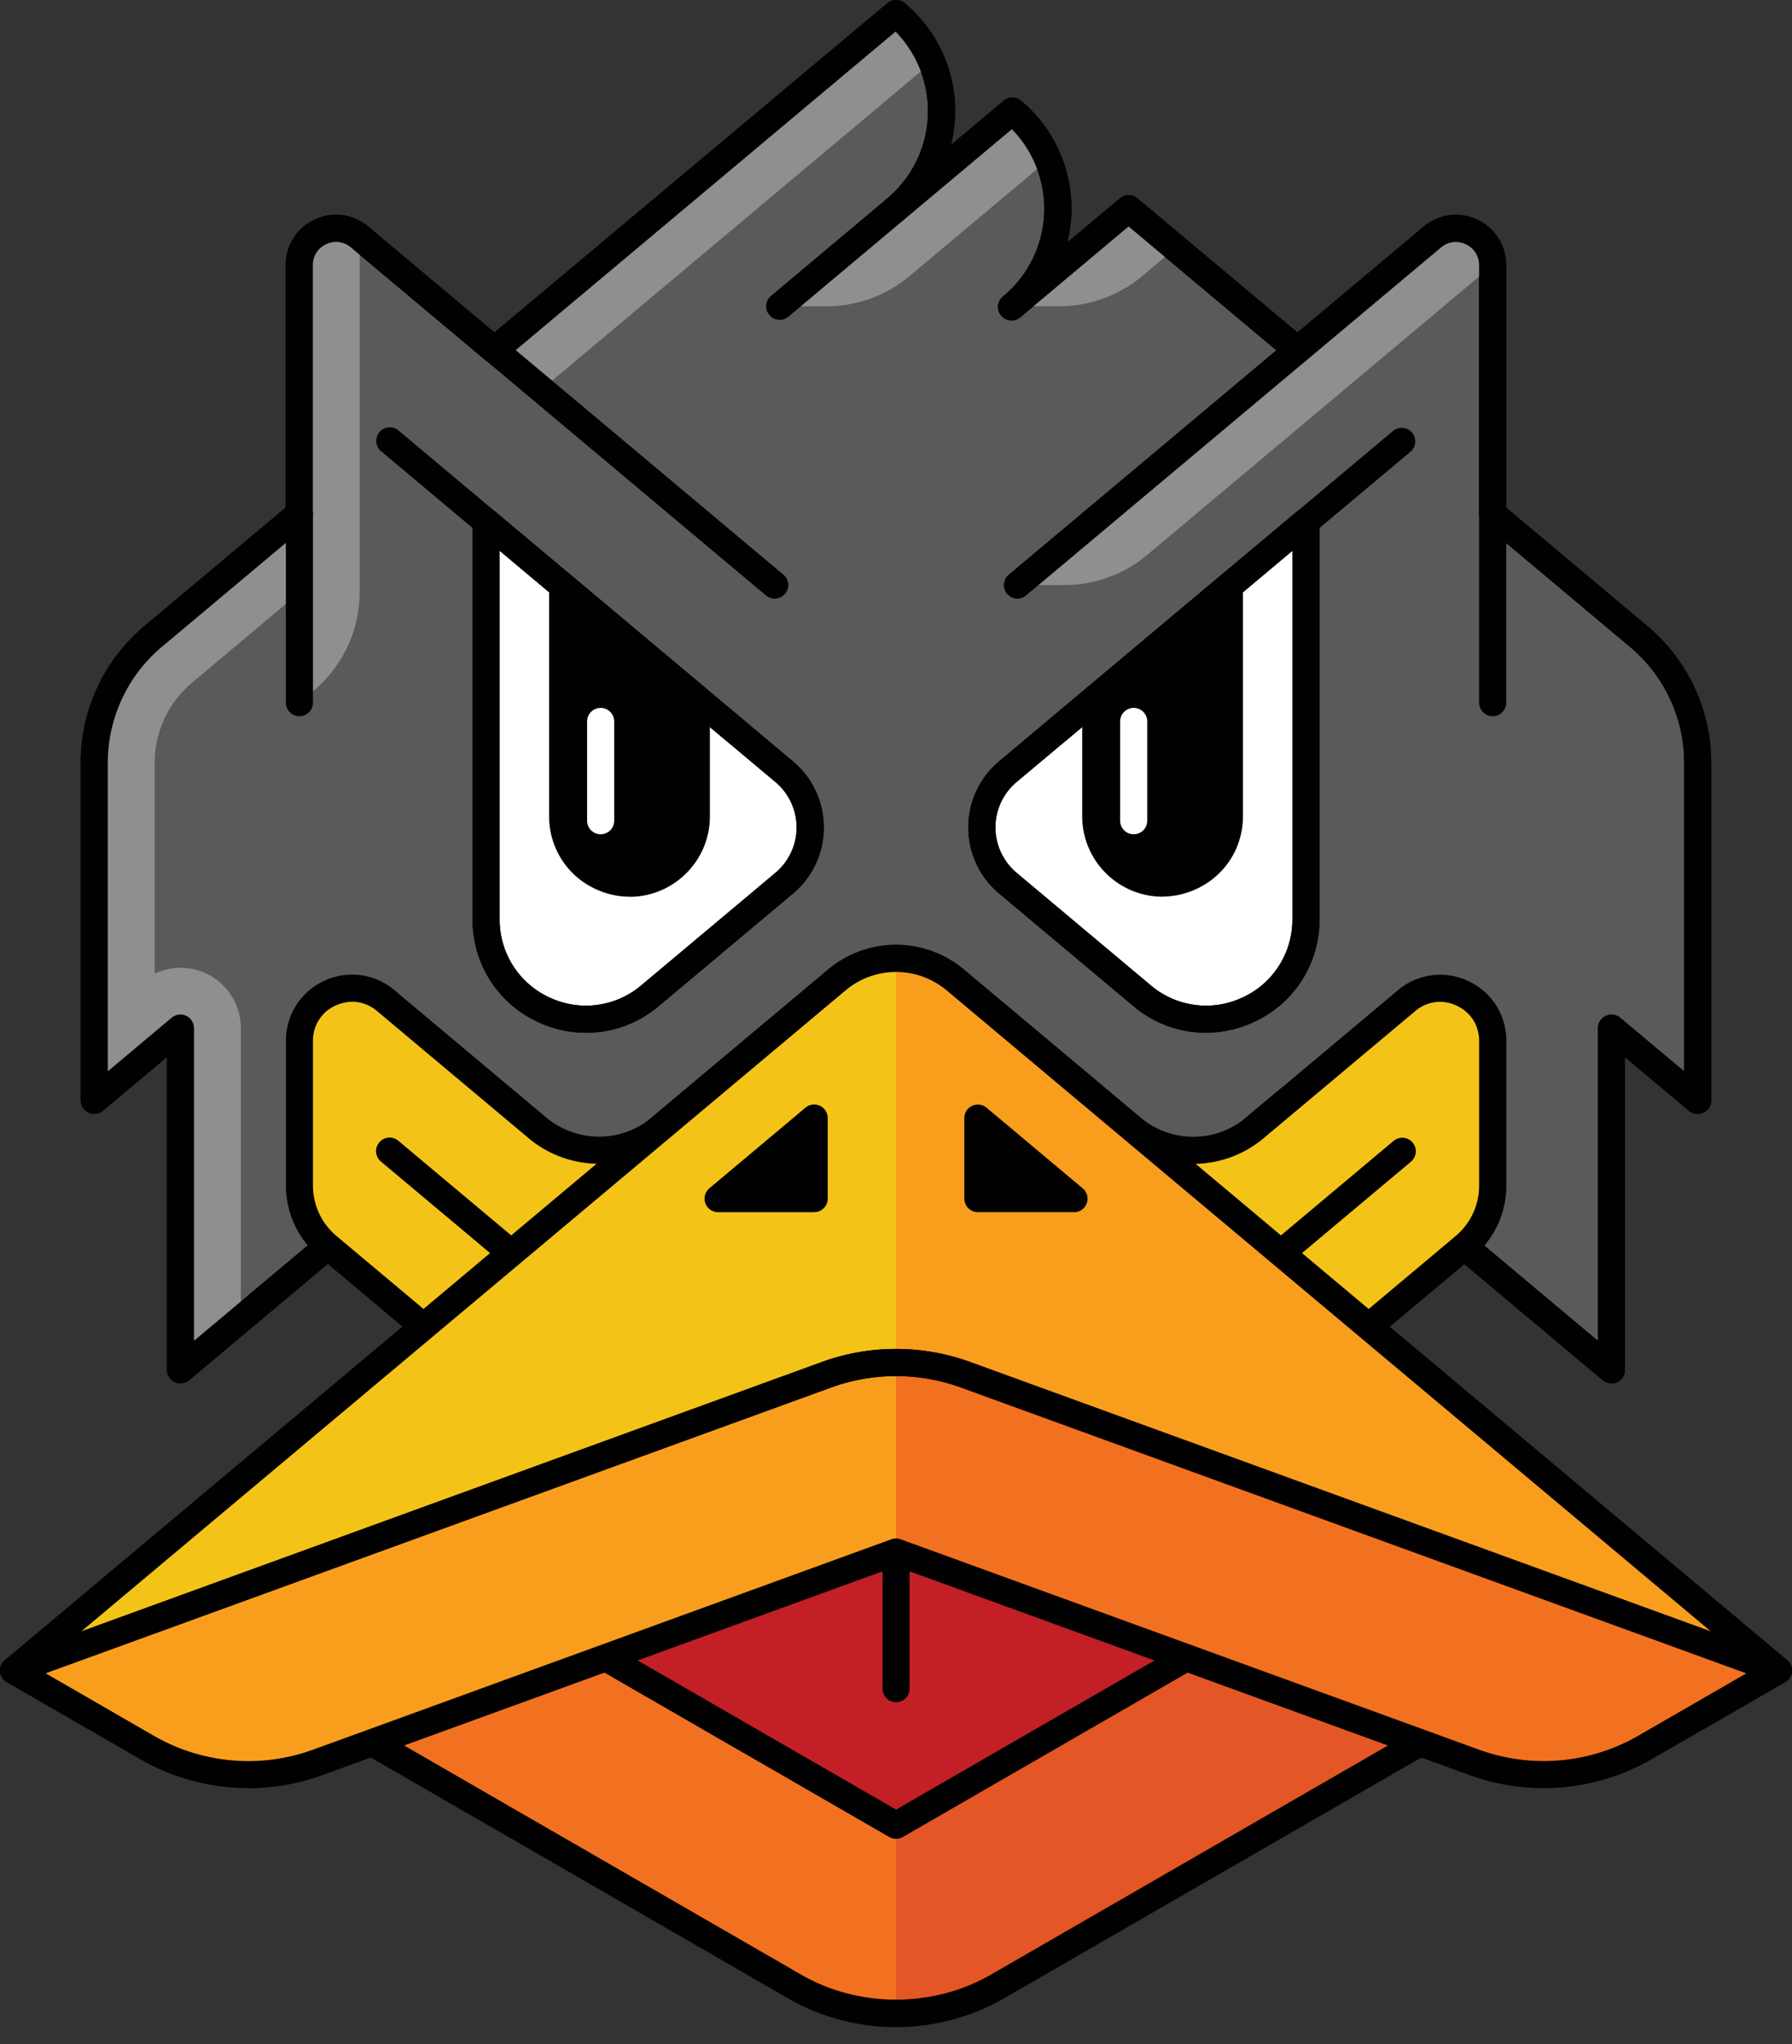 <svg width="100" height="114" fill="none" xmlns="http://www.w3.org/2000/svg"><rect width="100%" height="100%" fill="#333333" stroke="none"/><g clip-path="url(#a)"><path d="m91.447 35.494-8.15-6.833V14.784c0-1.737-2.032-2.685-3.362-1.567l-7.53 6.312-9.418-7.894-6.49 5.441c3.386-2.84 3.386-8.046 0-10.886l-6.492 5.442c3.387-2.84 3.387-8.046 0-10.886l-22.4 18.777-7.527-6.312c-1.332-1.118-3.366-.17-3.366 1.567v13.877l-8.148 6.83A9.202 9.202 0 0 0 5.27 42.54v18.822l4.81-4.032v19.062l18-15.092 5.34 4.475 13.274-11.13a5.153 5.153 0 0 1 6.616 0l13.275 11.13 5.34-4.475 18.002 15.093V57.33l4.81 4.032V42.541a9.202 9.202 0 0 0-3.294-7.056" fill="#595A5A"/><path d="M71.925 60.557c.172 0 .345.06.485.179l16.762 14.05V57.342a.75.75 0 0 1 .438-.684.76.76 0 0 1 .806.107l3.566 2.989V42.553a8.431 8.431 0 0 0-3.024-6.476l-8.15-6.833a.748.748 0 0 1-.27-.58V14.792c0-.515-.28-.952-.747-1.169a1.26 1.26 0 0 0-1.378.181l-7.53 6.31a.76.76 0 0 1-.973 0l-8.93-7.484-5.996 5.028s-.006.006-.01.006a.757.757 0 1 1-.97-1.157 6.343 6.343 0 0 0 2.269-4.864 6.332 6.332 0 0 0-1.807-4.437l-5.982 5.014a.758.758 0 0 1-1.219-.345.759.759 0 0 1 .246-.812 6.33 6.33 0 0 0 2.27-4.865 6.332 6.332 0 0 0-1.806-4.436L28.085 20.11a.76.76 0 0 1-.974 0l-7.53-6.313a1.266 1.266 0 0 0-1.374-.18 1.26 1.26 0 0 0-.748 1.168v13.874a.757.757 0 0 1-.27.58l-8.15 6.832a8.44 8.44 0 0 0-3.023 6.476V59.75l3.564-2.99a.76.76 0 0 1 .807-.107.76.76 0 0 1 .438.684V74.78l16.762-14.05a.753.753 0 0 1 .973 0l4.854 4.069 12.79-10.72a5.899 5.899 0 0 1 7.589 0l12.788 10.72 4.855-4.068a.747.747 0 0 1 .485-.178m18.003 16.603a.736.736 0 0 1-.485-.178L71.922 62.29l-4.854 4.068a.76.76 0 0 1-.974 0L52.82 55.232a4.386 4.386 0 0 0-5.643 0L33.903 66.359a.76.76 0 0 1-.973 0l-4.854-4.068-17.518 14.683a.757.757 0 0 1-1.244-.577V58.955l-3.566 2.988a.756.756 0 0 1-1.244-.577V42.544a9.944 9.944 0 0 1 3.562-7.635l7.879-6.604V14.782c0-1.1.619-2.076 1.619-2.54a2.779 2.779 0 0 1 2.988.393l7.042 5.905L49.517.176a.76.76 0 0 1 .973 0 7.839 7.839 0 0 1 2.58 7.904l2.938-2.462a.76.76 0 0 1 .973 0 7.84 7.84 0 0 1 2.58 7.903l2.938-2.462a.76.76 0 0 1 .973 0l8.93 7.484 7.04-5.902a2.777 2.777 0 0 1 2.99-.393c1 .464 1.618 1.44 1.618 2.54V28.31l7.878 6.607a9.94 9.94 0 0 1 3.563 7.635v18.822a.75.75 0 0 1-.438.684.76.76 0 0 1-.806-.107l-3.566-2.988v17.442a.75.75 0 0 1-.437.684.753.753 0 0 1-.32.071m1.57 10.269a.722.722 0 0 1-.53-.22.756.756 0 0 1-.226-.535c0-.202.084-.393.227-.535.27-.28.78-.289 1.065 0 .03.038.068.074.092.113.03.044.054.092.069.136a.38.38 0 0 1 .044.143c.015.045.015.098.015.143a.74.74 0 0 1-.053.288.962.962 0 0 1-.167.25.752.752 0 0 1-.536.22" fill="#010101"/><path d="M83.295 39.946a.757.757 0 0 1-.756-.756V28.662a.757.757 0 0 1 1.512 0V39.19c0 .42-.34.756-.756.756Z" fill="#010101"/><path d="m49.011 64.836-5.973-7.112-6.173 5.174a5.365 5.365 0 0 1-6.893 0l-8.455-7.089c-1.905-1.597-4.81-.244-4.81 2.239v8.076c0 1.308.58 2.548 1.583 3.39l5.34 4.475 7.226 6.06 18.152-15.216.003.003Z" fill="#F3C417"/><path d="m36.271 55.532 7.485-6.274a4.055 4.055 0 0 0 0-6.22L27.125 29.096v22.178c0 4.725 5.524 7.297 9.146 4.261" fill="#fff"/><path d="M27.883 30.716v20.558a4.766 4.766 0 0 0 2.777 4.356 4.774 4.774 0 0 0 5.125-.675l7.485-6.274a3.3 3.3 0 0 0 .873-3.93 3.3 3.3 0 0 0-.873-1.136L27.883 30.716Zm4.828 26.886c-.929 0-1.847-.205-2.688-.6a6.26 6.26 0 0 1-3.652-5.728V29.096a.75.75 0 0 1 .438-.684.76.76 0 0 1 .806.107L44.246 42.46a4.805 4.805 0 0 1 1.273 5.727 4.805 4.805 0 0 1-1.273 1.653l-7.485 6.274a6.285 6.285 0 0 1-4.047 1.49" fill="#010101"/><path d="m63.735 55.532-7.485-6.274a4.054 4.054 0 0 1 0-6.22l16.63-13.942v22.178c0 4.725-5.523 7.297-9.145 4.261" fill="#fff"/><path d="M72.12 30.715 56.731 43.614a3.302 3.302 0 0 0-.872 3.931c.204.438.502.826.872 1.136l7.485 6.274a4.773 4.773 0 0 0 5.125.675 4.76 4.76 0 0 0 2.777-4.356V30.715Zm-4.83 26.886a6.268 6.268 0 0 1-4.047-1.49l-7.486-6.274a4.805 4.805 0 0 1-1.723-3.69c0-1.427.628-2.77 1.723-3.69L72.39 28.515a.756.756 0 0 1 1.244.577V51.27a6.26 6.26 0 0 1-3.652 5.726 6.388 6.388 0 0 1-2.688.601m27.446 4.537a.79.79 0 0 1-.294-.06.641.641 0 0 1-.24-.166.749.749 0 0 1-.096-.949.76.76 0 0 1 .335-.281.742.742 0 0 1 .438-.04c.045.01.098.025.143.04.045.023.092.044.128.068.045.03.083.06.113.098a.756.756 0 0 1 .226.535.742.742 0 0 1-.226.53.748.748 0 0 1-.53.226M37.524 48.374a3.715 3.715 0 0 0 1.33-2.851v-6.595l-7.456-6.25V45.52c0 3.164 3.7 4.885 6.123 2.851" fill="#010101"/><path d="M32.16 34.302v11.222c0 1.183.642 2.188 1.714 2.69 1.074.503 2.256.346 3.163-.416a2.957 2.957 0 0 0 1.063-2.274v-6.242l-5.94-4.98Zm2.982 15.709c-.643 0-1.292-.14-1.908-.428a4.44 4.44 0 0 1-2.59-4.06V32.682a.75.75 0 0 1 .438-.683.76.76 0 0 1 .807.107l7.455 6.25a.748.748 0 0 1 .27.58v6.595a4.467 4.467 0 0 1-1.6 3.431 4.455 4.455 0 0 1-2.87 1.056m27.335-1.644a3.716 3.716 0 0 1-1.33-2.851v-6.595l7.455-6.25V45.52c0 3.164-3.7 4.885-6.122 2.851" fill="#010101"/><path d="M62.962 47.798a2.907 2.907 0 0 0 3.167.417c1.074-.5 1.714-1.505 1.714-2.691V34.302l-5.94 4.98v6.242c0 .88.385 1.707 1.059 2.274Zm1.899 2.213a4.456 4.456 0 0 1-2.87-1.056 4.47 4.47 0 0 1-1.6-3.431v-6.595a.76.76 0 0 1 .27-.58l7.456-6.25a.756.756 0 0 1 1.244.577v12.842c0 1.76-.991 3.315-2.59 4.059a4.522 4.522 0 0 1-1.907.428" fill="#010101"/><path d="M63.264 46.53a.757.757 0 0 1-.756-.756v-5.536a.756.756 0 0 1 1.512 0v5.536c0 .42-.34.756-.756.756Z" fill="#fff"/><path d="M58.937 41.54a.757.757 0 0 1-.488-1.335l19.327-16.202a.758.758 0 0 1 .973 1.157l-19.326 16.2a.753.753 0 0 1-.485.179l-.001.001Z" fill="#010101"/><path d="M33.518 46.53a.757.757 0 0 1-.756-.756v-5.536a.756.756 0 0 1 1.512 0v5.536c0 .42-.34.756-.756.756Z" fill="#fff"/><path d="M20.073 13.223c-1.333-1.118-3.366-.17-3.366 1.567v24.397l.795-.666a7.184 7.184 0 0 0 2.568-5.504V13.223h.003ZM51.998 3.47 50 .752 27.6 19.529l2.617 2.198L51.998 3.47Zm10.989 8.169-6.49 5.44h2.618a7.19 7.19 0 0 0 4.622-1.68l1.87-1.566-2.62-2.194Z" fill="#908F8F"/><path d="M13.44 57.34a3.36 3.36 0 0 0-4.808-3.035V42.55c0-1.734.762-3.366 2.092-4.481l5.985-5.02v-4.388l-8.15 6.83a9.204 9.204 0 0 0-3.293 7.056V61.37l4.81-4.032V76.4l3.365-2.821V57.335v.005Zm69.855-42.552c0-1.736-2.033-2.685-3.366-1.567l-23.156 19.41h2.62c1.69 0 3.327-.594 4.622-1.68l19.28-16.16v-.003ZM57.49 7.556l-.997-1.359-12.985 10.886h2.619c1.69 0 3.327-.595 4.622-1.68l7.738-6.485-.997-1.359v-.003Z" fill="#908F8F"/><path d="M43.51 17.838a.757.757 0 0 1-.488-1.335l6.492-5.442a.757.757 0 0 1 .973 1.157l-6.49 5.441a.753.753 0 0 1-.486.179ZM28.526 70.647a.749.749 0 0 1-.485-.178l-6.786-5.688a.752.752 0 0 1-.092-1.065.753.753 0 0 1 1.066-.092l6.786 5.688a.75.75 0 0 1 .092 1.065.752.752 0 0 1-.58.27Z" fill="#010101"/><path d="m50.996 64.836 5.973-7.112 6.173 5.174a5.365 5.365 0 0 0 6.893 0l8.456-7.089c1.904-1.597 4.81-.244 4.81 2.239v8.076a4.427 4.427 0 0 1-1.584 3.39l-5.34 4.475-7.229 6.06-18.152-15.216v.003Z" fill="#F3C417"/><path d="M71.48 70.646a.757.757 0 0 1-.488-1.335l6.785-5.688a.756.756 0 0 1 .974 1.156l-6.786 5.689a.753.753 0 0 1-.485.178ZM41.068 41.539a.747.747 0 0 1-.485-.179L21.255 25.158a.756.756 0 0 1 .973-1.157l19.328 16.203a.753.753 0 0 1-.487 1.334l-.001.001Z" fill="#010101"/><path d="m52.06 64.744 17.087 14.323 12.08-10.127a3.663 3.663 0 0 0 1.313-2.81v-8.076c0-.865-.468-1.6-1.253-1.965a2.125 2.125 0 0 0-2.313.303l-8.455 7.086a6.107 6.107 0 0 1-7.864 0l-5.592-4.686-5 5.952h-.003ZM69.147 80.81a.748.748 0 0 1-.486-.179l-18.15-15.215a.75.75 0 0 1-.093-1.064l5.973-7.113a.749.749 0 0 1 .515-.267c.2-.018.4.044.55.175l6.174 5.174a4.598 4.598 0 0 0 5.92 0l8.455-7.089a3.656 3.656 0 0 1 3.926-.517 3.65 3.65 0 0 1 2.128 3.336v8.076a5.175 5.175 0 0 1-1.852 3.97L69.638 80.63a.748.748 0 0 1-.485.179M19.65 55.874c-.312 0-.627.072-.93.211a2.12 2.12 0 0 0-1.254 1.966v8.075c0 1.089.48 2.112 1.313 2.81l12.08 10.128L47.946 64.74l-5-5.953-5.593 4.686a6.107 6.107 0 0 1-7.863 0l-8.455-7.088a2.152 2.152 0 0 0-1.38-.515m11.207 24.932a.747.747 0 0 1-.485-.178L17.808 70.09a5.159 5.159 0 0 1-1.85-3.97v-8.075a3.65 3.65 0 0 1 2.127-3.337 3.65 3.65 0 0 1 3.926.518l8.455 7.089a4.598 4.598 0 0 0 5.92 0l6.173-5.174a.76.76 0 0 1 .55-.176c.2.018.384.113.515.268l5.974 7.112a.757.757 0 0 1-.093 1.065L31.353 80.625a.747.747 0 0 1-.485.178" fill="#010101"/><path d="M46.693 54.661.758 93.167l45.364-16.496c1.243-.452 3.555-.684 4.878-.684v-22.53c-1.21-.001-3.381.425-4.307 1.204Z" fill="#F3C417"/><path d="M53.31 54.661A5.137 5.137 0 0 0 50 53.457v22.53c1.313 0 2.625.229 3.878.684l45.364 16.496L53.31 54.661Z" fill="#F99E1C"/><path d="M50.003 86.557 33.797 92.45l16.206 9.348L66.21 92.45l-16.207-5.893Z" fill="#C22026"/><path d="m33.794 92.451-13.036 4.74 23.572 13.597c1.724.995 4.68 1.519 6.67 1.52v-10.505l-17.206-9.349v-.003Z" fill="#F27121"/><path d="M66.209 92.45 50 101.8v10.505c1.958 0 3.917-.506 5.67-1.52l23.572-13.597-13.036-4.74.003.002Z" fill="#E45625"/><path d="m22.543 97.347 22.167 12.786c3.214 1.855 7.372 1.855 10.583 0L77.46 97.347l-11.178-4.064-15.902 9.173a.77.77 0 0 1-.756 0l-15.902-9.173-11.18 4.064Zm27.459 15.715c-2.12 0-4.212-.559-6.048-1.621L20.382 97.844a.754.754 0 0 1 .12-1.365l13.035-4.74a.749.749 0 0 1 .637.057l15.83 9.131 15.828-9.131a.75.75 0 0 1 .637-.057l13.036 4.74a.755.755 0 0 1 .12 1.365L56.05 111.44a12.132 12.132 0 0 1-6.047 1.621" fill="#010101"/><path d="M47.122 76.671.758 93.168l7.434 4.287a11.352 11.352 0 0 0 9.548.836L51 86.56V75.99c-1.313 0-2.625.228-3.878.683" fill="#F99E1C"/><path d="M53.878 76.67A11.365 11.365 0 0 0 50 75.986v10.57l32.26 11.731a11.352 11.352 0 0 0 9.547-.836l7.432-4.287-45.364-16.497.003.003Z" fill="#F27121"/><path d="m2.542 93.322 6.03 3.48a10.559 10.559 0 0 0 8.91.778l32.26-11.73c.168-.06.35-.06.518 0l32.26 11.73c2.95 1.07 6.196.788 8.91-.779l6.027-3.476-43.837-15.94a10.63 10.63 0 0 0-7.241 0L2.542 93.322Zm11.316 6.408c-2.096 0-4.18-.547-6.045-1.62L.378 93.821a.755.755 0 0 1 .12-1.365L45.86 75.963a12.138 12.138 0 0 1 8.274 0L99.5 92.457a.755.755 0 0 1 .12 1.365l-7.436 4.287A12.077 12.077 0 0 1 82 99L50 87.364 17.998 99.002a12.07 12.07 0 0 1-4.14.732" fill="#010101"/><path d="M50.006 75.234c1.416 0 2.81.244 4.137.728l41.33 15.028-42.646-35.752a4.386 4.386 0 0 0-5.643 0L4.534 90.99l41.332-15.028a12.026 12.026 0 0 1 4.137-.728m49.242 18.688a.795.795 0 0 1-.26-.045L53.623 77.384a10.62 10.62 0 0 0-7.238 0L1.02 93.874a.755.755 0 0 1-.744-1.29l45.932-38.506a5.898 5.898 0 0 1 7.59 0L99.73 92.584a.752.752 0 0 1-.108 1.233.764.764 0 0 1-.377.102" fill="#010101"/><path d="M50.002 94.936a.757.757 0 0 1-.756-.755V86.56a.757.757 0 0 1 1.512 0v7.62c0 .417-.34.756-.756.756Zm-4.568-32.573-5.36 4.492h5.36v-4.492Z" fill="#010101"/><path d="M42.154 66.097h2.524V63.98l-2.524 2.117Zm3.28 1.51h-5.36a.76.76 0 0 1-.712-.496.758.758 0 0 1 .224-.838l5.36-4.493a.756.756 0 0 1 1.244.577v4.492c0 .42-.34.755-.756.755m9.136-5.241 5.36 4.492h-5.36v-4.492Z" fill="#010101"/><path d="M55.327 66.096h2.524l-2.524-2.117v2.117Zm4.602 1.51h-5.36a.757.757 0 0 1-.757-.755V62.36a.75.75 0 0 1 .438-.684.76.76 0 0 1 .807.107l5.36 4.493a.753.753 0 0 1-.054 1.199.752.752 0 0 1-.434.135M27.883 30.716v20.558a4.766 4.766 0 0 0 2.777 4.356 4.774 4.774 0 0 0 5.125-.675l7.485-6.274a3.3 3.3 0 0 0 .873-3.93 3.3 3.3 0 0 0-.873-1.136L27.883 30.716Zm4.828 26.886c-.929 0-1.847-.205-2.688-.6a6.26 6.26 0 0 1-3.652-5.728V29.096a.75.75 0 0 1 .438-.684.76.76 0 0 1 .806.107L44.246 42.46a4.805 4.805 0 0 1 1.273 5.727 4.803 4.803 0 0 1-1.273 1.653l-7.485 6.274a6.284 6.284 0 0 1-4.047 1.49M72.12 30.715 56.732 43.614a3.302 3.302 0 0 0-.872 3.931c.204.438.502.826.872 1.136l7.485 6.274a4.773 4.773 0 0 0 5.125.675 4.76 4.76 0 0 0 2.777-4.356V30.715ZM67.29 57.601a6.268 6.268 0 0 1-4.047-1.49l-7.486-6.274a4.805 4.805 0 0 1-1.723-3.69c0-1.427.628-2.77 1.723-3.69L72.39 28.515a.756.756 0 0 1 1.244.577V51.27a6.26 6.26 0 0 1-3.652 5.726 6.389 6.389 0 0 1-2.688.601" fill="#010101"/><path d="M89.928 77.161a.736.736 0 0 1-.485-.178l-8.217-6.887a.756.756 0 0 1 .973-1.157l6.973 5.846V57.343a.75.75 0 0 1 .438-.684.76.76 0 0 1 .806.107l3.566 2.989V42.553a8.43 8.43 0 0 0-3.024-6.476l-8.15-6.833a.748.748 0 0 1-.27-.58V14.792c0-.515-.28-.952-.747-1.169a1.26 1.26 0 0 0-1.378.181l-7.53 6.31a.76.76 0 0 1-.973 0l-8.93-7.484-5.996 5.028s-.006.006-.01.006a.756.756 0 1 1-.97-1.157 6.343 6.343 0 0 0 2.269-4.864 6.332 6.332 0 0 0-1.807-4.437l-5.982 5.014a.757.757 0 1 1-.973-1.157 6.33 6.33 0 0 0 2.27-4.865 6.332 6.332 0 0 0-1.806-4.436L28.085 20.11a.76.76 0 0 1-.974 0l-7.53-6.313a1.266 1.266 0 0 0-1.374-.18 1.261 1.261 0 0 0-.748 1.168v13.874a.756.756 0 0 1-.27.58l-8.15 6.832a8.44 8.44 0 0 0-3.023 6.476V59.75l3.564-2.99a.76.76 0 0 1 .807-.107.76.76 0 0 1 .438.684V74.78l6.973-5.845a.756.756 0 0 1 .973 1.156l-8.214 6.887a.756.756 0 0 1-1.244-.577V58.958l-3.566 2.988a.756.756 0 0 1-1.244-.577V42.547a9.944 9.944 0 0 1 3.562-7.635l7.879-6.604V14.785c0-1.1.619-2.076 1.619-2.54a2.78 2.78 0 0 1 2.988.393l7.042 5.905L49.517.176a.76.76 0 0 1 .973 0 7.839 7.839 0 0 1 2.58 7.904l2.938-2.462a.76.76 0 0 1 .973 0 7.839 7.839 0 0 1 2.58 7.903l2.938-2.462a.76.76 0 0 1 .973 0l8.93 7.484 7.04-5.902a2.778 2.778 0 0 1 2.99-.393c1 .464 1.618 1.44 1.618 2.54V28.31l7.878 6.607a9.94 9.94 0 0 1 3.563 7.635v18.822a.75.75 0 0 1-.438.684.76.76 0 0 1-.806-.107l-3.566-2.988v17.442a.75.75 0 0 1-.756.755" fill="#010101"/><path d="M56.776 33.387a.757.757 0 0 1-.488-1.335l15.63-13.102a.757.757 0 0 1 .972 1.157l-15.628 13.1a.754.754 0 0 1-.486.18ZM16.71 39.946a.757.757 0 0 1-.757-.756V28.662a.757.757 0 0 1 1.512 0V39.19c0 .42-.339.756-.755.756Zm26.515-6.56a.749.749 0 0 1-.485-.178L27.115 20.107a.753.753 0 0 1 .138-1.25.753.753 0 0 1 .835.093l15.628 13.1a.752.752 0 0 1-.167 1.265.754.754 0 0 1-.32.071" fill="#010101"/></g><defs><clipPath id="a"><path fill="#fff" d="M0 0h100v114H0z"/></clipPath></defs></svg>